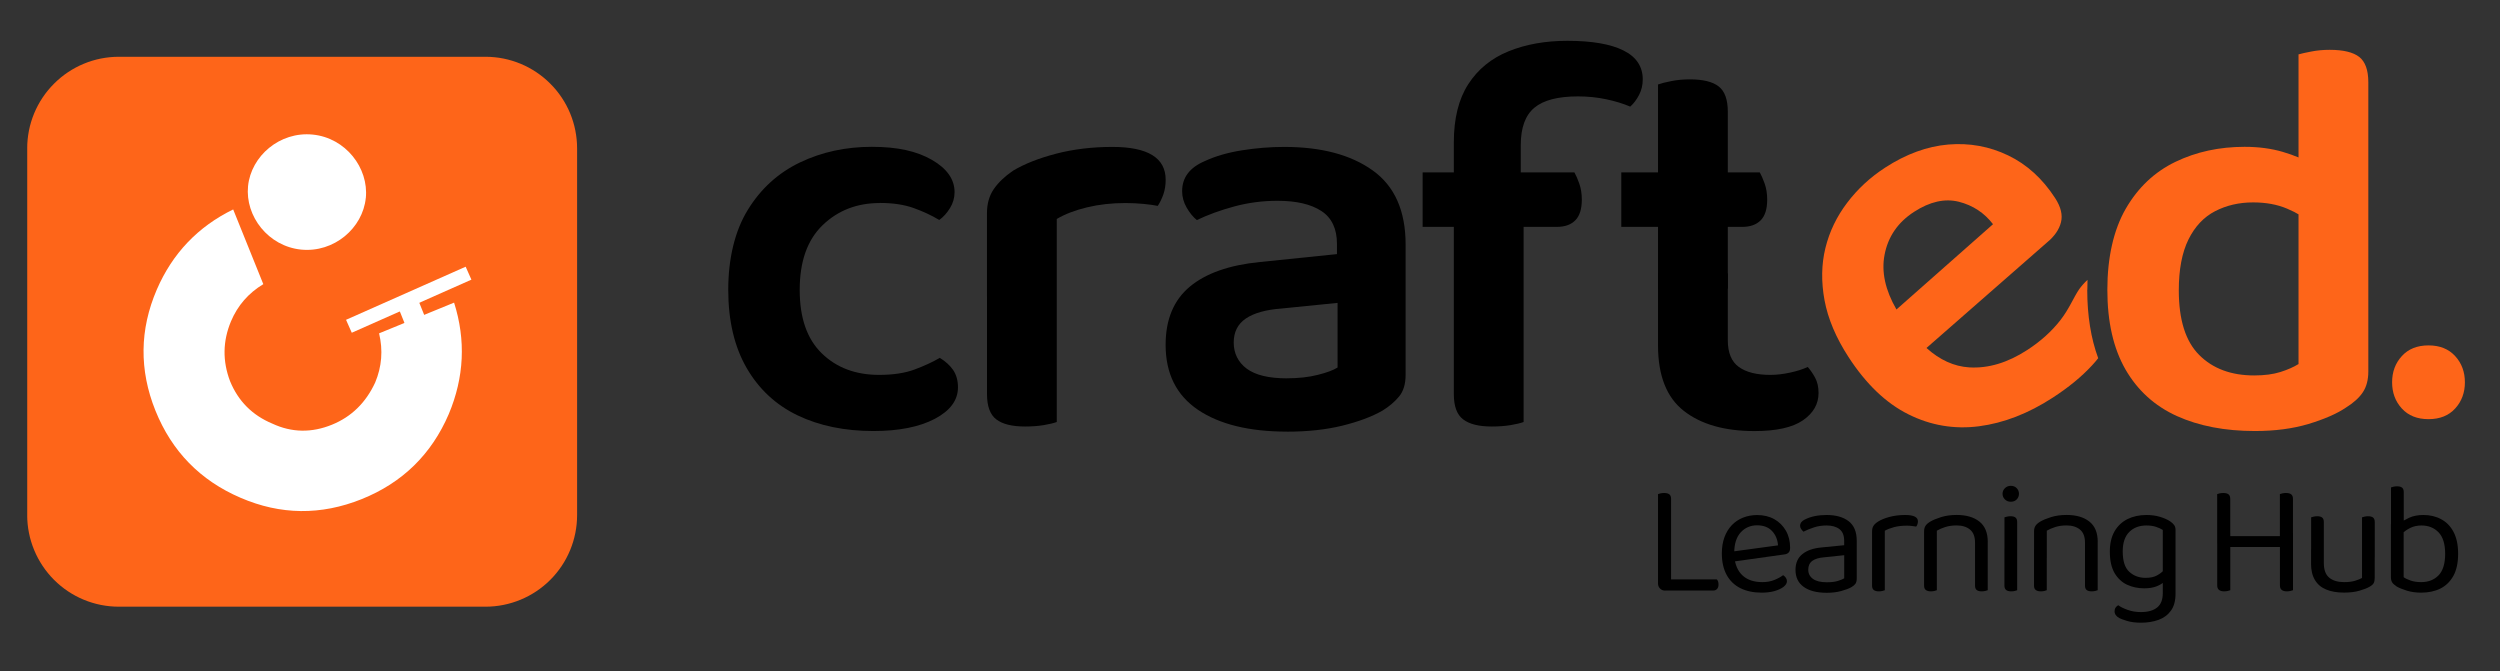 <svg xmlns="http://www.w3.org/2000/svg" xmlns:xlink="http://www.w3.org/1999/xlink" width="283" zoomAndPan="magnify" viewBox="0 0 212.25 57" height="76" preserveAspectRatio="xMidYMid meet" version="1.2"><rect x="0" y="0" width="212.25" height="57" fill="#333333" stroke="none"/><defs><clipPath id="49168ebc20"><path d="M 2.059 4.742 L 49 4.742 L 49 51.559 L 2.059 51.559 Z M 2.059 4.742 "/></clipPath><clipPath id="57a81e6f28"><path d="M 10.09 4.82 L 41.219 4.82 C 43.281 4.82 45.262 5.641 46.719 7.102 C 48.18 8.559 48.996 10.535 48.996 12.602 L 48.996 43.73 C 48.996 45.789 48.18 47.773 46.719 49.23 C 45.262 50.688 43.281 51.508 41.219 51.508 L 10.09 51.508 C 8.027 51.508 6.047 50.691 4.59 49.23 C 3.133 47.773 2.309 45.789 2.309 43.73 L 2.309 12.602 C 2.309 10.535 3.129 8.559 4.59 7.102 C 6.047 5.641 8.027 4.82 10.09 4.82 Z M 10.09 4.82 "/></clipPath><clipPath id="6e5b816c26"><path d="M 33.711 25.223 L 36.703 25.223 L 36.703 29.105 L 33.711 29.105 Z M 33.711 25.223 "/></clipPath><clipPath id="3b564a6e77"><path d="M 33.797 26.07 L 35.473 25.395 L 36.672 28.367 L 34.992 29.043 Z M 33.797 26.07 "/></clipPath></defs><g id="11fbfd26cf"><path style=" stroke:none;fill-rule:nonzero;fill:#000000;fill-opacity:1;" d="M 74.684 17.238 C 72.758 17.238 71.145 17.863 69.844 19.113 C 68.543 20.367 67.895 22.199 67.895 24.605 C 67.895 27.012 68.52 28.777 69.77 30 C 71.023 31.219 72.645 31.828 74.637 31.828 C 75.824 31.828 76.828 31.676 77.648 31.371 C 78.465 31.066 79.18 30.738 79.789 30.383 C 80.273 30.676 80.648 31.02 80.926 31.418 C 81.195 31.82 81.332 32.309 81.332 32.887 C 81.332 33.977 80.672 34.871 79.359 35.562 C 78.043 36.25 76.309 36.594 74.156 36.594 C 71.715 36.594 69.574 36.152 67.727 35.27 C 65.883 34.387 64.438 33.047 63.395 31.25 C 62.352 29.449 61.828 27.234 61.828 24.602 C 61.828 21.969 62.383 19.609 63.492 17.812 C 64.598 16.012 66.078 14.672 67.922 13.789 C 69.77 12.906 71.801 12.465 74.012 12.465 C 76.227 12.465 77.832 12.836 79.117 13.57 C 80.402 14.312 81.043 15.227 81.043 16.316 C 81.043 16.797 80.914 17.246 80.656 17.664 C 80.398 18.082 80.098 18.422 79.742 18.676 C 79.098 18.289 78.379 17.953 77.574 17.664 C 76.773 17.375 75.809 17.23 74.688 17.23 Z M 74.684 17.238 "/><path style=" stroke:none;fill-rule:nonzero;fill:#000000;fill-opacity:1;" d="M 89.719 18.586 L 89.719 25.184 L 83.793 25.184 L 83.793 18.105 C 83.793 17.301 83.984 16.621 84.371 16.055 C 84.758 15.496 85.301 14.973 86.008 14.492 C 86.973 13.914 88.191 13.434 89.668 13.047 C 91.145 12.664 92.734 12.473 94.438 12.473 C 97.453 12.473 98.965 13.402 98.965 15.262 C 98.965 15.715 98.902 16.121 98.773 16.492 C 98.645 16.863 98.484 17.191 98.293 17.48 C 97.973 17.414 97.57 17.359 97.086 17.312 C 96.605 17.266 96.094 17.238 95.547 17.238 C 94.391 17.238 93.309 17.359 92.297 17.602 C 91.285 17.844 90.426 18.172 89.719 18.59 Z M 83.793 23.207 L 89.719 23.5 L 89.719 35.828 C 89.461 35.922 89.094 36.012 88.609 36.094 C 88.129 36.172 87.602 36.211 87.023 36.211 C 85.93 36.211 85.121 36.012 84.59 35.609 C 84.062 35.211 83.797 34.496 83.797 33.469 L 83.797 23.207 Z M 83.793 23.207 "/><path style=" stroke:none;fill-rule:nonzero;fill:#000000;fill-opacity:1;" d="M 109.27 36.645 C 106.059 36.645 103.539 36.027 101.707 34.793 C 99.879 33.555 98.961 31.719 98.961 29.277 C 98.961 27.125 99.645 25.484 101.012 24.34 C 102.375 23.203 104.355 22.504 106.957 22.246 L 113.508 21.574 L 113.508 20.707 C 113.508 19.422 113.066 18.488 112.184 17.914 C 111.301 17.336 110.059 17.047 108.453 17.047 C 107.199 17.047 105.98 17.207 104.793 17.527 C 103.605 17.848 102.547 18.234 101.613 18.684 C 101.293 18.426 101.004 18.074 100.746 17.625 C 100.488 17.176 100.363 16.711 100.363 16.23 C 100.363 15.07 101.004 14.223 102.289 13.676 C 103.188 13.258 104.238 12.953 105.441 12.762 C 106.648 12.57 107.84 12.473 109.031 12.473 C 112.176 12.473 114.68 13.137 116.543 14.469 C 118.406 15.801 119.336 17.898 119.336 20.754 L 119.336 31.832 C 119.336 32.602 119.152 33.211 118.785 33.66 C 118.414 34.109 117.941 34.512 117.363 34.867 C 116.465 35.379 115.324 35.805 113.941 36.145 C 112.562 36.48 111.004 36.648 109.273 36.648 Z M 109.27 32.117 C 110.234 32.117 111.102 32.023 111.871 31.828 C 112.641 31.637 113.203 31.426 113.559 31.203 L 113.559 25.715 L 108.789 26.195 C 107.473 26.293 106.469 26.574 105.777 27.039 C 105.086 27.504 104.742 28.188 104.742 29.086 C 104.742 29.984 105.113 30.758 105.848 31.301 C 106.59 31.848 107.727 32.121 109.27 32.121 Z M 109.27 32.117 "/><path style=" stroke:none;fill-rule:nonzero;fill:#000000;fill-opacity:1;" d="M 129.113 12.324 L 129.113 18.539 L 123.43 18.539 L 123.43 12.086 C 123.43 10.062 123.836 8.418 124.656 7.148 C 125.477 5.879 126.613 4.949 128.078 4.355 C 129.539 3.762 131.199 3.465 133.062 3.465 C 135.148 3.465 136.738 3.738 137.832 4.285 C 138.922 4.828 139.469 5.648 139.469 6.738 C 139.469 7.219 139.367 7.66 139.156 8.062 C 138.945 8.465 138.699 8.793 138.406 9.051 C 137.801 8.793 137.117 8.586 136.359 8.426 C 135.605 8.266 134.809 8.184 133.977 8.184 C 132.273 8.184 131.039 8.504 130.27 9.145 C 129.496 9.789 129.113 10.848 129.113 12.324 Z M 129.113 12.324 "/><path style=" stroke:none;fill-rule:nonzero;fill:#000000;fill-opacity:1;" d="M 123.43 16.852 L 129.355 16.852 L 129.355 35.828 C 129.098 35.922 128.73 36.012 128.246 36.094 C 127.766 36.172 127.238 36.211 126.656 36.211 C 125.562 36.211 124.754 36.012 124.227 35.609 C 123.695 35.211 123.43 34.496 123.43 33.469 Z M 123.43 16.852 "/><path style=" stroke:none;fill-rule:nonzero;fill:#000000;fill-opacity:1;" d="M 120.781 19.262 L 120.781 14.637 L 133.668 14.637 C 133.797 14.863 133.934 15.176 134.078 15.578 C 134.223 15.98 134.297 16.438 134.297 16.949 C 134.297 17.754 134.109 18.34 133.742 18.707 C 133.371 19.078 132.852 19.262 132.18 19.262 Z M 120.781 19.262 "/><path style=" stroke:none;fill-rule:nonzero;fill:#000000;fill-opacity:1;" d="M 137.648 19.262 L 137.648 14.637 L 149.406 14.637 C 149.535 14.863 149.672 15.176 149.816 15.578 C 149.961 15.98 150.035 16.438 150.035 16.949 C 150.035 17.754 149.848 18.34 149.48 18.707 C 149.109 19.078 148.59 19.262 147.918 19.262 Z M 137.648 19.262 "/><path style=" stroke:none;fill-rule:nonzero;fill:#000000;fill-opacity:1;" d="M 146.691 24.508 L 140.766 24.508 L 140.766 7.172 C 141.023 7.078 141.402 6.98 141.902 6.883 C 142.398 6.785 142.918 6.738 143.465 6.738 C 144.586 6.738 145.406 6.938 145.918 7.34 C 146.434 7.742 146.691 8.457 146.691 9.484 Z M 146.691 24.508 "/><path style=" stroke:none;fill-rule:nonzero;fill:#000000;fill-opacity:1;" d="M 140.766 23.207 L 146.691 23.207 L 146.691 28.891 C 146.691 29.949 147.004 30.707 147.629 31.156 C 148.254 31.605 149.145 31.828 150.305 31.828 C 150.816 31.828 151.371 31.766 151.965 31.637 C 152.559 31.512 153.062 31.348 153.48 31.156 C 153.703 31.414 153.914 31.719 154.105 32.07 C 154.297 32.426 154.395 32.859 154.395 33.371 C 154.395 34.301 153.953 35.074 153.07 35.684 C 152.188 36.293 150.816 36.598 148.953 36.598 C 146.418 36.598 144.418 36.027 142.961 34.887 C 141.5 33.75 140.766 31.895 140.766 29.324 Z M 140.766 23.207 "/><path style=" stroke:none;fill-rule:nonzero;fill:#fe6519;fill-opacity:1;" d="M 195.145 30.914 L 195.145 15.789 L 201.07 15.789 L 201.07 31.539 C 201.07 32.246 200.918 32.832 200.609 33.297 C 200.305 33.762 199.816 34.203 199.145 34.621 C 198.371 35.137 197.32 35.594 195.988 35.996 C 194.656 36.395 193.141 36.594 191.438 36.594 C 188.898 36.594 186.691 36.168 184.812 35.32 C 182.938 34.469 181.484 33.152 180.453 31.367 C 179.43 29.586 178.914 27.332 178.914 24.602 C 178.914 21.875 179.438 19.516 180.48 17.715 C 181.52 15.918 182.926 14.594 184.691 13.742 C 186.457 12.891 188.414 12.465 190.566 12.465 C 191.754 12.465 192.84 12.609 193.816 12.898 C 194.797 13.188 195.59 13.523 196.199 13.91 L 196.199 18.965 C 195.688 18.484 195.012 18.066 194.176 17.715 C 193.34 17.359 192.379 17.184 191.289 17.184 C 190.098 17.184 189.023 17.434 188.062 17.93 C 187.098 18.43 186.344 19.23 185.797 20.34 C 185.254 21.445 184.98 22.883 184.98 24.648 C 184.98 27.156 185.555 28.984 186.715 30.141 C 187.871 31.297 189.426 31.875 191.383 31.875 C 192.25 31.875 192.988 31.777 193.598 31.586 C 194.207 31.395 194.723 31.168 195.141 30.91 Z M 201.07 16.996 L 195.145 17.043 L 195.145 4.617 C 195.367 4.551 195.73 4.473 196.227 4.375 C 196.727 4.277 197.246 4.23 197.793 4.23 C 198.949 4.23 199.781 4.434 200.297 4.832 C 200.809 5.234 201.07 5.949 201.07 6.977 Z M 201.07 16.996 "/><path style=" stroke:none;fill-rule:nonzero;fill:#fe6519;fill-opacity:1;" d="M 203.09 32.457 C 203.09 31.578 203.363 30.836 203.914 30.234 C 204.461 29.629 205.219 29.324 206.18 29.324 C 207.145 29.324 207.895 29.629 208.445 30.234 C 208.996 30.836 209.27 31.578 209.27 32.457 C 209.27 33.336 208.996 34.078 208.445 34.68 C 207.895 35.285 207.145 35.586 206.18 35.586 C 205.219 35.586 204.465 35.285 203.914 34.68 C 203.363 34.078 203.09 33.336 203.09 32.457 Z M 203.09 32.457 "/><path style=" stroke:none;fill-rule:nonzero;fill:#fe6519;fill-opacity:1;" d="M 177.215 24.605 C 177.215 24.316 177.219 24.035 177.23 23.758 C 176.938 24.031 176.699 24.305 176.52 24.559 C 176.051 25.242 175.688 26.199 174.938 27.168 C 174.188 28.133 173.246 28.98 172.113 29.715 C 170.441 30.801 168.801 31.289 167.184 31.191 C 165.895 31.109 164.684 30.559 163.559 29.543 L 173.777 20.598 C 174.426 20.066 174.824 19.488 174.977 18.871 C 175.133 18.254 174.969 17.566 174.477 16.812 C 173.41 15.168 172.086 13.961 170.492 13.195 C 168.906 12.43 167.211 12.121 165.414 12.27 C 163.621 12.422 161.832 13.074 160.055 14.227 C 158.789 15.047 157.711 16.043 156.824 17.215 C 155.938 18.383 155.32 19.66 154.98 21.047 C 154.637 22.441 154.613 23.918 154.902 25.492 C 155.195 27.062 155.871 28.668 156.938 30.312 C 158.426 32.602 160.113 34.223 162.016 35.172 C 163.91 36.121 165.914 36.461 168.012 36.191 C 170.113 35.918 172.203 35.109 174.277 33.762 C 175.621 32.891 176.734 31.977 177.609 31.027 C 177.801 30.82 177.977 30.617 178.137 30.41 C 177.52 28.734 177.207 26.789 177.207 24.605 Z M 161.008 26.273 C 160.059 24.629 159.723 23.086 159.996 21.648 C 160.289 20.098 161.125 18.879 162.5 17.988 C 163.848 17.113 165.117 16.832 166.305 17.129 C 167.492 17.43 168.461 18.062 169.207 19.035 L 161.008 26.277 Z M 161.008 26.273 "/><path style=" stroke:none;fill-rule:nonzero;fill:#000000;fill-opacity:1;" d="M 141.875 46.152 L 140.766 46.152 L 140.766 41.949 C 140.812 41.93 140.883 41.914 140.977 41.887 C 141.074 41.867 141.176 41.855 141.281 41.855 C 141.477 41.855 141.625 41.891 141.727 41.969 C 141.824 42.047 141.875 42.172 141.875 42.355 Z M 140.766 45.34 L 141.875 45.34 L 141.875 50.031 L 141.363 50.141 C 141.191 50.141 141.051 50.082 140.938 49.969 C 140.824 49.855 140.766 49.715 140.766 49.543 Z M 141.363 50.137 L 141.363 49.191 L 145.754 49.191 C 145.801 49.227 145.836 49.285 145.863 49.363 C 145.895 49.445 145.902 49.535 145.902 49.637 C 145.902 49.789 145.863 49.91 145.781 50 C 145.699 50.09 145.594 50.137 145.457 50.137 Z M 141.363 50.137 "/><path style=" stroke:none;fill-rule:nonzero;fill:#000000;fill-opacity:1;" d="M 146.926 47.707 L 146.875 46.855 L 150.953 46.301 C 150.918 45.805 150.746 45.398 150.441 45.078 C 150.137 44.758 149.711 44.598 149.172 44.598 C 148.633 44.598 148.152 44.797 147.785 45.199 C 147.422 45.602 147.238 46.176 147.238 46.922 L 147.238 47.223 C 147.301 47.941 147.539 48.488 147.949 48.863 C 148.359 49.238 148.918 49.422 149.629 49.422 C 150.008 49.422 150.352 49.359 150.656 49.234 C 150.961 49.109 151.203 48.973 151.387 48.832 C 151.484 48.895 151.562 48.969 151.621 49.055 C 151.68 49.141 151.711 49.238 151.711 49.344 C 151.711 49.516 151.613 49.672 151.422 49.824 C 151.227 49.973 150.969 50.09 150.648 50.184 C 150.328 50.273 149.969 50.316 149.574 50.316 C 148.879 50.316 148.277 50.191 147.77 49.941 C 147.262 49.688 146.867 49.312 146.594 48.812 C 146.32 48.312 146.184 47.703 146.184 46.98 C 146.184 46.469 146.258 46.012 146.406 45.609 C 146.555 45.207 146.762 44.871 147.027 44.59 C 147.293 44.312 147.609 44.098 147.98 43.949 C 148.352 43.801 148.754 43.727 149.184 43.727 C 149.734 43.727 150.219 43.844 150.637 44.078 C 151.055 44.312 151.383 44.641 151.621 45.055 C 151.863 45.477 151.98 45.957 151.98 46.496 C 151.98 46.695 151.938 46.836 151.844 46.922 C 151.754 47.008 151.629 47.059 151.469 47.074 L 146.926 47.711 Z M 146.926 47.707 "/><path style=" stroke:none;fill-rule:nonzero;fill:#000000;fill-opacity:1;" d="M 155.102 50.328 C 154.254 50.328 153.598 50.16 153.137 49.828 C 152.672 49.496 152.438 49.016 152.438 48.383 C 152.438 47.797 152.637 47.348 153.027 47.039 C 153.418 46.727 153.961 46.539 154.656 46.477 L 156.57 46.289 L 156.57 45.91 C 156.57 45.461 156.438 45.129 156.168 44.922 C 155.898 44.715 155.531 44.613 155.074 44.613 C 154.703 44.613 154.352 44.664 154.012 44.773 C 153.676 44.883 153.375 45.004 153.113 45.141 C 153.043 45.074 152.977 45 152.918 44.914 C 152.859 44.832 152.828 44.742 152.828 44.652 C 152.828 44.418 152.961 44.238 153.219 44.113 C 153.461 43.988 153.746 43.887 154.062 43.82 C 154.383 43.754 154.723 43.723 155.082 43.723 C 155.867 43.723 156.488 43.898 156.945 44.246 C 157.406 44.598 157.637 45.152 157.637 45.91 L 157.637 49.113 C 157.637 49.312 157.598 49.461 157.523 49.566 C 157.445 49.668 157.332 49.766 157.176 49.855 C 156.961 49.973 156.672 50.082 156.312 50.18 C 155.953 50.277 155.547 50.328 155.098 50.328 Z M 155.102 49.434 C 155.48 49.434 155.793 49.398 156.039 49.32 C 156.289 49.242 156.465 49.168 156.574 49.098 L 156.574 47.137 L 154.898 47.312 C 154.43 47.348 154.086 47.453 153.859 47.621 C 153.633 47.793 153.52 48.043 153.52 48.363 C 153.52 48.688 153.652 48.957 153.922 49.148 C 154.188 49.34 154.578 49.434 155.102 49.434 Z M 155.102 49.434 "/><path style=" stroke:none;fill-rule:nonzero;fill:#000000;fill-opacity:1;" d="M 160.02 45.059 L 160.02 47.195 L 158.938 47.195 L 158.938 45.141 C 158.938 44.934 158.977 44.77 159.055 44.648 C 159.129 44.527 159.258 44.406 159.438 44.289 C 159.672 44.137 159.992 44.004 160.398 43.891 C 160.805 43.781 161.258 43.723 161.75 43.723 C 162.473 43.723 162.832 43.902 162.832 44.262 C 162.832 44.352 162.816 44.434 162.789 44.512 C 162.766 44.59 162.727 44.652 162.684 44.707 C 162.59 44.688 162.473 44.672 162.332 44.656 C 162.188 44.637 162.043 44.629 161.898 44.629 C 161.48 44.629 161.117 44.672 160.805 44.754 C 160.488 44.84 160.227 44.941 160.02 45.059 Z M 158.938 46.574 L 160.02 46.734 L 160.02 50.113 C 159.973 50.133 159.906 50.148 159.816 50.172 C 159.727 50.195 159.629 50.207 159.52 50.207 C 159.332 50.207 159.188 50.172 159.086 50.094 C 158.984 50.016 158.938 49.895 158.938 49.723 Z M 158.938 46.574 "/><path style=" stroke:none;fill-rule:nonzero;fill:#000000;fill-opacity:1;" d="M 168.758 46.016 L 168.758 47.395 L 167.68 47.395 L 167.68 46.07 C 167.68 45.562 167.539 45.195 167.254 44.961 C 166.969 44.727 166.59 44.609 166.113 44.609 C 165.754 44.609 165.434 44.656 165.152 44.746 C 164.875 44.836 164.633 44.938 164.438 45.055 L 164.438 47.395 L 163.355 47.395 L 163.355 45.113 C 163.355 44.922 163.395 44.77 163.473 44.648 C 163.547 44.523 163.684 44.406 163.871 44.289 C 164.105 44.152 164.414 44.023 164.801 43.902 C 165.191 43.781 165.625 43.719 166.113 43.719 C 166.934 43.719 167.578 43.906 168.051 44.281 C 168.523 44.656 168.762 45.23 168.762 46.016 Z M 163.355 46.652 L 164.438 46.652 L 164.438 50.109 C 164.391 50.129 164.324 50.148 164.234 50.172 C 164.145 50.191 164.047 50.207 163.938 50.207 C 163.75 50.207 163.605 50.168 163.504 50.09 C 163.402 50.016 163.355 49.891 163.355 49.719 Z M 167.68 46.652 L 168.758 46.652 L 168.758 50.109 C 168.715 50.129 168.645 50.148 168.551 50.172 C 168.453 50.191 168.359 50.207 168.258 50.207 C 168.059 50.207 167.914 50.168 167.82 50.09 C 167.727 50.016 167.68 49.891 167.68 49.719 Z M 167.68 46.652 "/><path style=" stroke:none;fill-rule:nonzero;fill:#000000;fill-opacity:1;" d="M 170.016 41.922 C 170.016 41.734 170.086 41.574 170.219 41.445 C 170.355 41.312 170.52 41.246 170.719 41.246 C 170.918 41.246 171.094 41.312 171.219 41.445 C 171.344 41.574 171.41 41.734 171.41 41.922 C 171.41 42.113 171.344 42.27 171.219 42.402 C 171.094 42.531 170.926 42.598 170.719 42.598 C 170.512 42.598 170.355 42.535 170.219 42.402 C 170.086 42.27 170.016 42.113 170.016 41.922 Z M 171.258 47.098 L 170.18 47.098 L 170.18 43.922 C 170.227 43.906 170.293 43.887 170.391 43.863 C 170.484 43.84 170.586 43.828 170.691 43.828 C 170.883 43.828 171.023 43.863 171.117 43.941 C 171.215 44.02 171.258 44.148 171.258 44.328 Z M 170.18 46.574 L 171.258 46.574 L 171.258 50.113 C 171.215 50.133 171.148 50.148 171.059 50.172 C 170.969 50.195 170.867 50.207 170.758 50.207 C 170.57 50.207 170.426 50.172 170.324 50.094 C 170.227 50.016 170.176 49.895 170.176 49.723 L 170.176 46.574 Z M 170.18 46.574 "/><path style=" stroke:none;fill-rule:nonzero;fill:#000000;fill-opacity:1;" d="M 178.094 46.016 L 178.094 47.395 L 177.016 47.395 L 177.016 46.07 C 177.016 45.562 176.875 45.195 176.59 44.961 C 176.305 44.727 175.926 44.609 175.449 44.609 C 175.09 44.609 174.77 44.656 174.488 44.746 C 174.211 44.836 173.969 44.938 173.773 45.055 L 173.773 47.395 L 172.691 47.395 L 172.691 45.113 C 172.691 44.922 172.73 44.77 172.809 44.648 C 172.887 44.523 173.02 44.406 173.207 44.289 C 173.441 44.152 173.75 44.023 174.137 43.902 C 174.527 43.781 174.961 43.719 175.449 43.719 C 176.27 43.719 176.914 43.906 177.387 44.281 C 177.863 44.656 178.098 45.23 178.098 46.016 Z M 172.691 46.652 L 173.77 46.652 L 173.77 50.109 C 173.727 50.129 173.66 50.148 173.57 50.172 C 173.477 50.191 173.379 50.207 173.27 50.207 C 173.082 50.207 172.938 50.168 172.836 50.09 C 172.734 50.016 172.688 49.891 172.688 49.719 L 172.688 46.652 Z M 177.016 46.652 L 178.094 46.652 L 178.094 50.109 C 178.051 50.129 177.98 50.148 177.887 50.172 C 177.789 50.191 177.695 50.207 177.594 50.207 C 177.395 50.207 177.25 50.168 177.156 50.09 C 177.062 50.016 177.016 49.891 177.016 49.719 Z M 177.016 46.652 "/><path style=" stroke:none;fill-rule:nonzero;fill:#000000;fill-opacity:1;" d="M 182.039 49.949 C 181.52 49.949 181.035 49.848 180.594 49.645 C 180.152 49.441 179.797 49.109 179.527 48.652 C 179.258 48.191 179.125 47.586 179.125 46.828 C 179.125 46.145 179.258 45.574 179.523 45.113 C 179.789 44.652 180.156 44.305 180.625 44.07 C 181.094 43.84 181.629 43.723 182.23 43.723 C 182.645 43.723 183.027 43.773 183.371 43.875 C 183.719 43.98 184.008 44.105 184.246 44.262 C 184.379 44.352 184.488 44.453 184.574 44.562 C 184.66 44.676 184.703 44.812 184.703 44.977 L 184.703 49.152 L 183.621 49.152 L 183.621 44.992 C 183.469 44.895 183.277 44.805 183.047 44.73 C 182.82 44.652 182.547 44.613 182.23 44.613 C 181.629 44.613 181.141 44.797 180.77 45.168 C 180.402 45.539 180.219 46.086 180.219 46.816 C 180.219 47.629 180.402 48.207 180.777 48.547 C 181.152 48.891 181.613 49.059 182.164 49.059 C 182.562 49.059 182.879 48.992 183.125 48.855 C 183.367 48.723 183.562 48.574 183.703 48.41 L 183.758 49.371 C 183.621 49.516 183.41 49.648 183.117 49.77 C 182.824 49.891 182.465 49.949 182.043 49.949 Z M 183.621 50.34 L 183.621 48.922 L 184.703 48.922 L 184.703 50.41 C 184.703 51.004 184.574 51.484 184.316 51.84 C 184.059 52.199 183.707 52.465 183.262 52.625 C 182.816 52.789 182.316 52.867 181.758 52.867 C 181.309 52.867 180.922 52.816 180.594 52.719 C 180.27 52.621 180.051 52.539 179.934 52.477 C 179.66 52.324 179.527 52.133 179.527 51.898 C 179.527 51.77 179.559 51.664 179.617 51.582 C 179.676 51.496 179.75 51.43 179.84 51.383 C 180.027 51.527 180.297 51.66 180.645 51.781 C 180.988 51.906 181.363 51.965 181.758 51.965 C 182.363 51.965 182.82 51.836 183.145 51.574 C 183.465 51.316 183.621 50.906 183.621 50.348 Z M 183.621 50.34 "/><path style=" stroke:none;fill-rule:nonzero;fill:#000000;fill-opacity:1;" d="M 189.348 46.152 L 188.238 46.152 L 188.238 41.949 C 188.285 41.93 188.355 41.914 188.449 41.887 C 188.547 41.867 188.648 41.855 188.754 41.855 C 188.949 41.855 189.098 41.891 189.199 41.969 C 189.297 42.047 189.348 42.172 189.348 42.355 Z M 188.242 45.246 L 189.352 45.246 L 189.352 50.109 C 189.297 50.129 189.227 50.148 189.137 50.172 C 189.047 50.191 188.949 50.207 188.84 50.207 C 188.641 50.207 188.492 50.164 188.391 50.082 C 188.289 50 188.242 49.875 188.242 49.707 Z M 194.145 46.438 L 188.902 46.438 L 188.902 45.52 L 194.145 45.52 Z M 194.672 46.152 L 193.562 46.152 L 193.562 41.949 C 193.609 41.93 193.676 41.914 193.773 41.887 C 193.867 41.867 193.969 41.855 194.074 41.855 C 194.273 41.855 194.422 41.891 194.523 41.969 C 194.621 42.047 194.672 42.172 194.672 42.355 Z M 193.566 45.246 L 194.676 45.246 L 194.676 50.109 C 194.621 50.129 194.551 50.148 194.457 50.172 C 194.367 50.191 194.27 50.207 194.16 50.207 C 193.961 50.207 193.816 50.164 193.715 50.082 C 193.613 50 193.566 49.875 193.566 49.707 Z M 193.566 45.246 "/><path style=" stroke:none;fill-rule:nonzero;fill:#000000;fill-opacity:1;" d="M 197.293 47.328 L 196.215 47.328 L 196.215 43.922 C 196.258 43.906 196.328 43.887 196.426 43.863 C 196.52 43.84 196.621 43.828 196.727 43.828 C 196.918 43.828 197.059 43.863 197.152 43.941 C 197.25 44.02 197.293 44.148 197.293 44.328 Z M 196.211 47.855 L 196.211 46.625 L 197.293 46.625 L 197.293 47.801 C 197.293 48.379 197.445 48.789 197.75 49.043 C 198.059 49.297 198.48 49.422 199.02 49.422 C 199.379 49.422 199.688 49.383 199.938 49.309 C 200.191 49.23 200.387 49.152 200.535 49.07 L 200.535 46.625 L 201.613 46.625 L 201.613 49.031 C 201.613 49.219 201.59 49.371 201.539 49.48 C 201.488 49.594 201.367 49.707 201.18 49.812 C 200.98 49.93 200.699 50.039 200.328 50.148 C 199.961 50.258 199.52 50.312 199.004 50.312 C 198.41 50.312 197.902 50.223 197.484 50.047 C 197.066 49.875 196.75 49.602 196.535 49.238 C 196.316 48.875 196.207 48.41 196.207 47.852 Z M 201.617 47.328 L 200.535 47.328 L 200.535 43.922 C 200.582 43.906 200.652 43.887 200.746 43.863 C 200.844 43.84 200.938 43.828 201.035 43.828 C 201.234 43.828 201.383 43.863 201.477 43.941 C 201.57 44.02 201.617 44.148 201.617 44.328 Z M 201.617 47.328 "/><path style=" stroke:none;fill-rule:nonzero;fill:#000000;fill-opacity:1;" d="M 204.078 44.723 L 202.996 44.723 L 202.996 41.383 C 203.043 41.363 203.109 41.348 203.207 41.32 C 203.301 41.297 203.402 41.289 203.512 41.289 C 203.699 41.289 203.84 41.324 203.938 41.402 C 204.031 41.48 204.078 41.602 204.078 41.773 Z M 205.75 43.723 C 206.309 43.723 206.812 43.84 207.254 44.082 C 207.703 44.32 208.055 44.68 208.309 45.168 C 208.566 45.656 208.695 46.273 208.695 47.02 C 208.695 47.766 208.562 48.398 208.297 48.883 C 208.027 49.371 207.66 49.73 207.195 49.965 C 206.727 50.199 206.18 50.316 205.559 50.316 C 205.117 50.316 204.719 50.262 204.359 50.152 C 204.004 50.043 203.715 49.926 203.488 49.801 C 203.301 49.676 203.168 49.559 203.098 49.449 C 203.027 49.34 202.988 49.191 202.988 49.004 L 202.988 44.504 L 204.07 44.504 L 204.07 49.004 C 204.203 49.102 204.402 49.199 204.664 49.289 C 204.926 49.379 205.223 49.422 205.555 49.422 C 206.168 49.422 206.66 49.23 207.035 48.844 C 207.406 48.457 207.594 47.848 207.594 47.02 C 207.594 46.188 207.406 45.574 207.027 45.188 C 206.652 44.805 206.168 44.613 205.586 44.613 C 205.227 44.613 204.902 44.684 204.625 44.824 C 204.344 44.965 204.117 45.125 203.938 45.305 L 203.734 44.426 C 203.93 44.273 204.195 44.117 204.531 43.961 C 204.863 43.805 205.27 43.723 205.746 43.723 Z M 205.75 43.723 "/><g clip-rule="nonzero" clip-path="url(#49168ebc20)"><g clip-rule="nonzero" clip-path="url(#57a81e6f28)"><path style=" stroke:none;fill-rule:nonzero;fill:#fe6519;fill-opacity:1;" d="M 2.312 4.82 L 49 4.82 L 49 51.508 L 2.312 51.508 Z M 2.312 4.82 "/></g></g><path style=" stroke:none;fill-rule:nonzero;fill:#ffffff;fill-opacity:1;" d="M 38.551 25.691 C 39.562 28.879 39.41 32.035 38.102 35.152 C 36.629 38.582 34.16 40.988 30.699 42.379 C 27.246 43.762 23.82 43.727 20.426 42.262 C 16.996 40.789 14.59 38.32 13.195 34.859 C 11.812 31.41 11.852 27.984 13.312 24.586 C 14.641 21.516 16.801 19.246 19.797 17.781 L 22.355 24.125 C 21.094 24.883 20.176 25.938 19.609 27.285 C 18.91 28.961 18.883 30.648 19.531 32.359 C 20.223 34.051 21.418 35.254 23.121 35.965 C 24.77 36.734 26.461 36.762 28.199 36.051 C 29.84 35.379 31.059 34.188 31.852 32.477 C 32.418 31.125 32.527 29.734 32.184 28.301 L 38.555 25.691 Z M 38.551 25.691 "/><path style=" stroke:none;fill-rule:nonzero;fill:#ffffff;fill-opacity:1;" d="M 31.055 16.809 C 30.801 19.367 28.355 21.469 25.566 21.191 C 22.777 20.91 20.805 18.363 21.059 15.805 C 21.316 13.246 23.758 11.145 26.551 11.426 C 29.34 11.703 31.312 14.254 31.059 16.809 Z M 31.055 16.809 "/><path style="fill:none;stroke-width:4.52;stroke-linecap:butt;stroke-linejoin:miter;stroke:#ffffff;stroke-opacity:1;stroke-miterlimit:4.52;" d="M 291.799 525.327 L 253.616 542.274 " transform="matrix(0.266,0,0,0.266,-37.84,-116.544)"/><g clip-rule="nonzero" clip-path="url(#6e5b816c26)"><g clip-rule="nonzero" clip-path="url(#3b564a6e77)"><path style=" stroke:none;fill-rule:nonzero;fill:#ffffff;fill-opacity:1;" d="M 34.992 29.043 L 33.797 26.074 L 35.477 25.398 L 36.672 28.367 Z M 34.992 29.043 "/></g></g></g></svg>